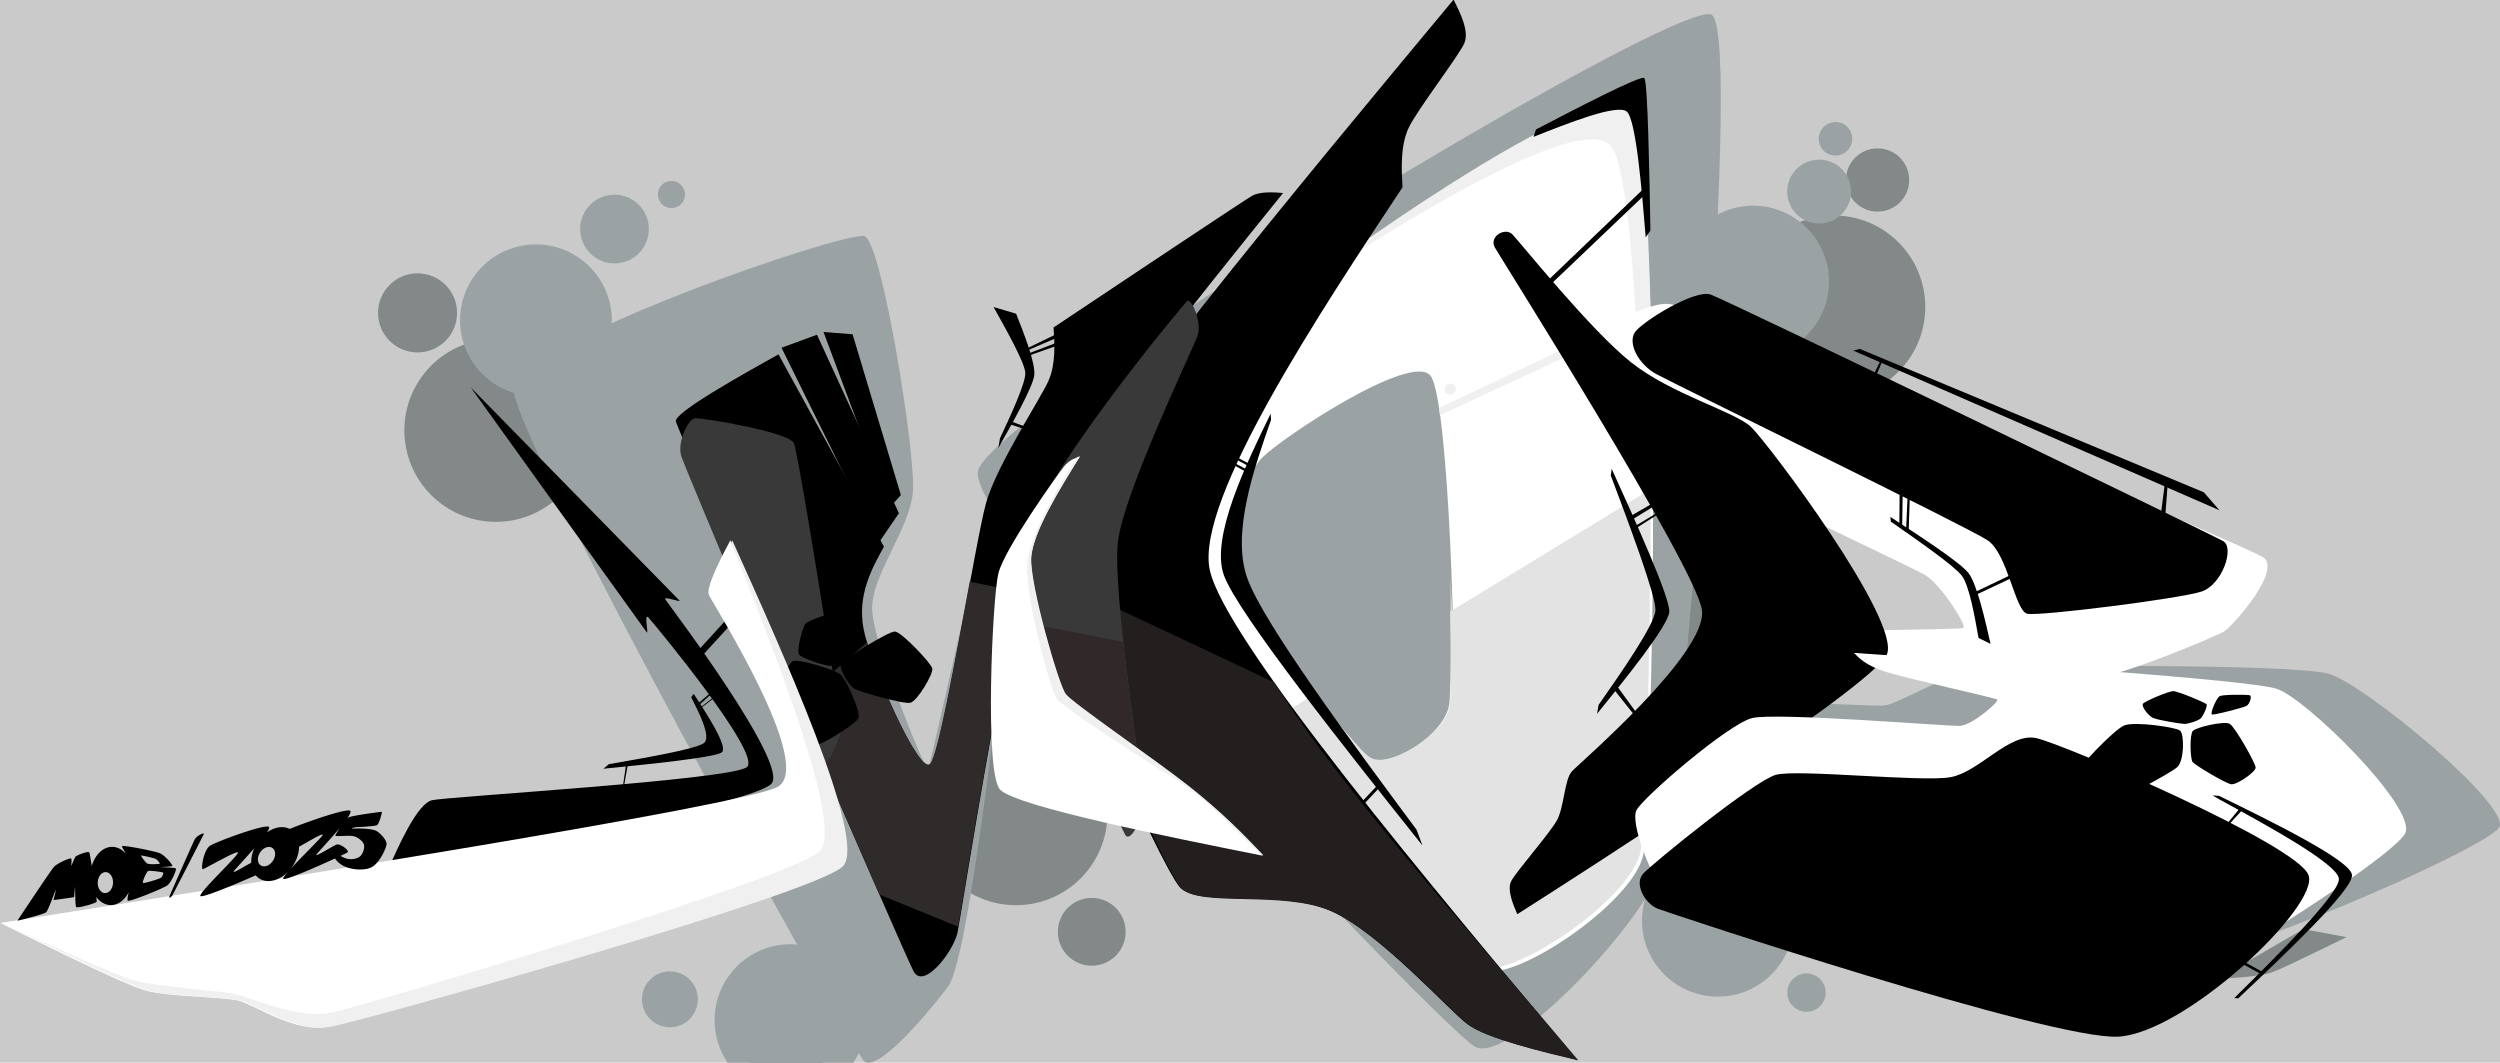 <?xml version="1.0" encoding="UTF-8"?>
<!-- Created with Inkscape (http://www.inkscape.org/) -->
<svg width="1098" height="466.74" version="1.1" viewBox="0 0 290.52 123.49" xmlns="http://www.w3.org/2000/svg">
 <g transform="translate(-46.051 -4.005)" type="layer">
  <rect x="37.245" y="-3.214" width="306.28" height="138.63" fill="#cacaca" stroke-width=".383"/>
 </g>
 <g id="U0_block" fill="#838889" type="layer">
  <path transform="translate(21.532 22.461)" d="m174.98-17.219c-2.833 1.11-5.541 2.509-8.246 3.896-7.583 3.964-14.995 8.245-22.354 12.606-1.986 1.181-3.966 2.372-5.949 3.558-0.047-1.848-0.127-3.695-0.145-5.544 0.025-1.956 0.256-3.97 1.145-5.739 0.183-0.326 0.39-0.638 0.58-0.96-6.359 7.676-12.748 15.33-18.957 23.129-0.963 0.625-1.926 1.251-2.887 1.881-1.175-1.284-2.349-2.569-3.523-3.853 1.117-1.416 2.256-2.815 3.381-4.225-4.971 3.289-9.941 6.58-14.902 9.885 0.083 1.984-0.061 4.035-0.846 5.881-0.79 1.668-1.779 3.231-2.687 4.836-0.172 0.282-0.321 0.584-0.504 0.856-1.677 1.348-3.333 2.732-4.836 4.273 0.467 0.816 0.905 1.648 1.353 2.475-0.031 0.144-0.16 0.304-0.004 0.416 2.05 2.695 4.072 5.411 6.151 8.084 0.49 0.643 1.022 1.262 1.502 1.909 1.299 4.91 3.075 9.679 4.966 14.388 1.196 2.949 2.394 5.897 3.59 8.846-3.093-2.264-6.198-4.512-9.28-6.79-0.942-0.728-1.926-1.422-2.723-2.314-0.528-0.727-0.789-1.606-1.112-2.435-1.103-3.144-1.972-6.366-2.709-9.614-0.382-1.741-0.728-3.499-0.808-5.284-0.099-1.47-0.197-2.939-0.296-4.409-0.832 3.692-1.498 7.42-2.2 11.138-1.222 5.339-2.427 10.683-3.677 16.016-0.26 1.161-0.582 2.307-0.909 3.451-0.663 0.126-1.318 0.304-1.988 0.385-1.084 0.081-2.086-0.518-2.806-1.283-0.232-0.169-0.283-0.464-0.412-0.705-1.602-3.658-3.043-7.387-4.327-11.168-0.715-2.19-1.436-4.397-1.776-6.682-0.292-1.998 0.323-3.988 1.068-5.821 0.988-2.44 2.37-4.709 3.22-7.205 0.323-0.935 0.463-1.927 0.391-2.914-0.156-2.879-0.558-5.737-0.961-8.589-0.675-4.539-1.445-9.068-2.502-13.535-0.269-1.103-0.551-2.204-0.915-3.279-2.481 0.553-4.904 1.337-7.324 2.11-1.92 0.622-3.83 1.276-5.723 1.976-5.161 1.822-10.256 3.841-15.223 6.144-0.932 0.425-1.863 0.849-2.795 1.274 0.143-1.564 0.292-3.127 0.432-4.691 0.013-2.24-1.32-4.407-3.306-5.434-1.938-1.048-4.438-0.921-6.26 0.318-1.813 1.181-2.919 3.363-2.76 5.526 0.118 2.24 1.572 4.341 3.626 5.243 0.775 0.331 1.601 0.518 2.404 0.773 0.095 0.632 0.153 1.272 0.276 1.899 0.509 1.631 1.218 3.189 1.899 4.753 0.281 0.631 0.568 1.259 0.86 1.885-0.467 0.323-0.934 0.646-1.4 0.969 1.96 2.73 3.929 5.455 5.882 8.188 5.283 10.415 10.81 20.704 16.377 30.97-3.057 0.396-6.113 0.805-9.182 1.091-4.6 0.455-9.21 0.793-13.817 1.165-3.772 0.306-7.55 0.554-11.316 0.922-0.515-0.035-0.916 0.203-1.142 0.669-1.288 1.915-2.177 4.056-3.127 6.149-12.839 2.118-25.692 4.151-38.545 6.184 2.627 1.244 5.21 2.585 7.873 3.753 1.166 0.535 2.467 0.588 3.721 0.737 2.341 0.235 4.7 0.272 7.034 0.581 1.756 0.242 3.292 1.187 4.879 1.906 1.565 0.742 3.252 1.367 5.008 1.331 0.898-0.072 1.758-0.375 2.631-0.578 7.794-2.064 15.547-4.278 23.289-6.529 7.852-2.307 15.698-4.647 23.455-7.259 1.342-0.453 2.677-0.927 4.014-1.393 2.178 3.953 4.362 7.903 6.561 11.846-1.75-0.154-3.498-0.324-5.248-0.467-2.209-0.124-4.409 1.076-5.54 2.971-1.174 1.883-1.191 4.407-0.048 6.308 1.065 1.842 3.13 3.058 5.262 3.057 2.184 0.038 4.328-1.195 5.399-3.098 0.548-1.057 1.042-2.142 1.567-3.211 0.252-0.523 0.505-1.046 0.757-1.569 0.669 1.103 1.337 2.206 2.006 3.309 1.259-0.885 2.276-2.052 3.308-3.181 1.14-1.287 2.241-2.611 3.272-3.986 0.392-0.823 0.548-1.734 0.764-2.614 0.514-2.563 0.982-5.136 1.393-7.718 0.878-5.468 1.675-10.95 2.366-16.445 1.756 0.062 3.512 0.124 5.268 0.186 0.075 1.211 0.145 2.43 0.402 3.619 0.742 0.388 1.571 0.578 2.365 0.834 4.289 1.238 8.639 2.253 12.997 3.212 0.58 0.126 1.161 0.25 1.742 0.375 1.133 2.362 2.317 4.702 3.647 6.961 0.43 0.321 1.009 0.289 1.519 0.345 2.244 0.088 4.492-5e-3 6.735 0.12 2.852 0.152 5.755 0.499 8.397 1.646 0.8 0.36 1.571 0.791 2.312 1.257 4.161 4.322 8.36 8.61 12.699 12.755 0.582 0.54 1.147 1.102 1.774 1.591 0.75-0.197 1.404-0.629 2.09-0.975 0.981 0.331 1.973 0.63 2.983 0.859 0.224 0.03 0.731 0.299 0.435-0.088-0.403-0.796-0.805-1.592-1.208-2.389 1.678-1.465 3.349-2.942 4.891-4.551 2.651-2.742 5.139-5.662 7.215-8.868 0.071-0.258 0.291-0.007 0.448 0.03 1.466 0.681 2.933 1.361 4.399 2.042-0.641 1.968-0.178 4.24 1.176 5.806 1.363 1.642 3.616 2.479 5.72 2.109 2.25-0.352 4.215-2.06 4.876-4.24 0.263-0.892 0.522-1.786 0.783-2.679 5.363 1.609 10.733 3.195 16.114 4.746 6.119 1.77 12.258 3.471 18.396 5.176 0.216-0.077 0.605 0.144 0.885 0.175 0.552 0.141 1.106 0.276 1.662 0.404 6.66-3.347 13.322-6.691 20.002-9.998-0.326-0.06-0.652-0.12-0.979-0.18 2.854-1.182 5.714-2.351 8.565-3.541 2.832-1.321 5.633-2.707 8.479-3.999 1.351-0.618 2.715-1.218 4.108-1.732 1.282-0.646 2.572-1.28 3.813-2.002-1.448-1.901-3.193-3.549-4.948-5.162-2.858-2.577-5.851-5.009-9.008-7.211-1.081-0.72-2.157-1.484-3.373-1.962-0.972-0.265-1.99-0.289-2.989-0.378-4.806-0.305-9.623-0.368-14.437-0.429-1.35-0.013-2.7-0.022-4.049-0.025l-0.859-5.146c3.187-1.123 6.306-2.43 9.408-3.768 1.299-1.366 2.547-2.813 3.449-4.479 0.037-0.279-0.597-0.321-0.823-0.507-2.502-1.142-5.022-2.244-7.536-3.357-4.146-2.021-8.296-4.032-12.449-6.04-0.433-1.01-0.87-2.019-1.373-2.996-5.072-2.931-10.153-5.853-15.366-8.527-1.183-0.575-2.353-1.206-3.615-1.595-0.483-0.129-0.974 0.072-1.451 0.151-1.095 0.246-2.169 0.575-3.244 0.897-3.276-1.572-6.549-3.148-9.83-4.709 1.08-0.97 2.178-1.919 3.245-2.902 1.577-1.554 2.198-3.991 1.544-6.108-0.233-0.792-0.634-1.529-1.17-2.156-1.474-1.87-4.116-2.699-6.396-2.015-0.968 0.275-1.812 0.836-2.702 1.286-0.868 0.464-1.735 0.927-2.603 1.391 0.23-5.165 0.467-10.33 0.507-15.501 0.019-2.887 0.023-5.782-0.249-8.659-0.017-0.163-0.036-0.326-0.057-0.488zm4.875 48.5c6.482 3.114 12.978 6.201 19.454 9.326 1.309 0.651 2.645 1.255 3.912 1.985 1.281 0.903 2.323 2.101 3.276 3.333 0.992 1.351 1.933 2.823 2.247 4.495 0.173 0.892-0.015 1.929-0.767 2.513-0.451 0.382-1.025 0.585-1.613 0.609-2.694 0.236-5.401 0.209-8.101 0.301-0.304-6.3e-5 0.359 0.104 0.487 0.151 3.707 0.888 7.441 1.656 11.163 2.474 0.367 0.08 0.734 0.159 1.101 0.239-2.7 1.207-5.407 2.396-8.101 3.615-1.618 0.739-3.173 1.654-4.902 2.115-1.084 0.257-2.208 0.151-3.311 0.146-4.183-0.116-8.363-0.431-12.55-0.332-1.492 0.059-2.978 0.225-4.467 0.338l-4.937 0.413c2.85-2.452 5.72-4.881 8.55-7.357 1.791-1.575 3.541-3.198 5.19-4.923 0.13-0.05 0.201-0.187 0.289-0.31 0.153-0.207 0.292-0.426 0.455-0.624 0.041-0.308-0.094-0.787-0.182-1.152-0.712-2.579-1.698-5.073-2.721-7.542-1.107-2.626-2.349-5.192-3.534-7.783-0.313-0.676-0.626-1.353-0.939-2.03zm66.279 54.229c-3.337 1.956-6.701 3.865-10.049 5.803 1.928-0.14 3.872-0.21 5.771-0.596 1.008-0.251 1.93-0.753 2.874-1.172 2.154-1.015 4.284-2.079 6.431-3.107-1.675-0.311-3.352-0.619-5.027-0.928zm-58.197 7.377c-0.188 0.084-0.439 0.168-0.42 0.418-0.024 0.229 0.218 0.298 0.363 0.414 0.186 0.039 0.353-0.079 0.397-0.258 0.135-0.144 0.037-0.295-0.068-0.42-0.048-0.115-0.155-0.149-0.272-0.154zm-132.08 0.604c-0.478-0.016-0.799 0.622-0.46 0.979 0.275 0.378 0.913 0.238 1.034-0.203 0.13-0.367-0.192-0.78-0.573-0.776z" stop-color="#000000" style="-inkscape-stroke:none;font-variation-settings:normal"/>
  <g stroke-dasharray="0.794, 0.794" stroke-width=".265">
   <circle cx="57.622" cy="50.009" r="10.632"/>
   <circle cx="213.1" cy="35.672" r="10.632"/>
   <circle cx="118.06" cy="94.556" r="10.632"/>
  </g>
  <circle cx="126.87" cy="108.28" r="3.938" stroke-dasharray="0.294, 0.294" stroke-width=".098"/>
  <circle cx="218.19" cy="20.915" r="3.675" stroke-dasharray="0.274, 0.274" stroke-width=".091"/>
  <circle cx="48.523" cy="36.358" r="4.594" stroke-dasharray="0.343, 0.343" stroke-width=".114"/>
 </g>
 <g id="U1_block" transform="translate(-46.051 -4.005)" fill="#9ba2a3" type="layer">
  <path transform="translate(-3.527 .371)" d="m149.9 126.86c-1.379-1.665-40.66-72.382-40.609-77.86 0.051-5.477 38.698-18.611 40.74-17.925 2.043 0.686 5.942 25.197 5.645 29.581-0.297 4.384-4.796 9.702-4.749 13.722 0.047 4.02 6.31 18.946 6.474 18.81 0.163-0.136 6.516-28.798 7.271-30.902s2.82 1.886 2.672 5.072c-0.147 3.186-4.813 47.268-7.586 50.919-2.773 3.651-8.479 10.247-9.859 8.582z" stop-color="#000000" style="-inkscape-stroke:none;font-variation-settings:normal"/>
  <path d="m159.71 58.713c1.55-6.775 81.379-55.183 85.247-52.995 3.868 2.188-3.941 91.238-5.505 98.072-1.564 6.835-18.053 24.074-21.984 21.85-3.931-2.224-59.308-60.153-57.758-66.927z" stop-color="#000000" style="-inkscape-stroke:none;font-variation-settings:normal"/>
  <path d="m246.93 86.029c-2.41 1.009-18.815 15.236-16.52 16.957 2.295 1.721 52.574 14.53 62.288 14.278 9.714-0.252 42.317-14.654 43.782-17.119 1.465-2.465-15.696-16.696-19.832-17.85-4.136-1.154-35.59-1.022-39.968-0.58-4.378 0.443-9.858 4.026-11.557 4.251-1.699 0.226-15.783-0.947-18.193 0.062z" stop-color="#000000" style="-inkscape-stroke:none;font-variation-settings:normal"/>
  <g stroke-dasharray="0.506, 0.506" stroke-width=".169">
   <circle cx="108.33" cy="41.223" r="8.817"/>
   <circle cx="249.78" cy="36.725" r="8.817"/>
   <circle cx="245.68" cy="111" r="8.817"/>
  </g>
  <circle cx="255.98" cy="119.35" r="2.228" stroke-dasharray="0.128, 0.128" stroke-width=".043"/>
  <circle cx="257.45" cy="26.266" r="3.712" stroke-dasharray="0.213, 0.213" stroke-width=".071"/>
  <circle cx="259.35" cy="20.131" r="1.949" stroke-dasharray="0.112, 0.112" stroke-width=".037"/>
  <circle cx="137.91" cy="122.55" r="8.817" stroke-dasharray="0.506, 0.506" stroke-width=".169"/>
  <circle cx="123.9" cy="120.13" r="3.248" stroke-dasharray="0.186, 0.186" stroke-width=".062"/>
  <circle cx="117.46" cy="30.62" r="3.991" stroke-dasharray="0.229, 0.229" stroke-width=".076"/>
  <circle cx="124.08" cy="26.603" r="1.578" stroke-dasharray="0.091, 0.091" stroke-width=".03"/>
 </g>
 <g id="O_block" transform="translate(-46.051 -4.005)" type="layer">
  <path transform="matrix(2.138 0 0 2.138 -.266 -53.855)" d="m110.2 33.552c-1.986-2.545-19.681 10.428-21.179 11.779s-5.44 7.719-3.904 11.454c1.536 3.734 15.571 21.904 17.02 22.934 1.449 1.03 8.366-3.566 8.848-6.233 0.482-2.667 1.201-37.388-0.785-39.932zm-10.782 13.934c1.019 1.312 1.42 16.705 1.206 18.123-0.214 1.418-3.311 3.504-4.401 2.761-1.09-0.743-6.818-8.37-7.514-10.096s0.503-5.275 1.582-6.36c1.079-1.085 8.108-5.741 9.127-4.428z" fill="#fff" stop-color="#000000" style="-inkscape-stroke:none;font-variation-settings:normal"/>
  <g fill="#f0f0f0">
   <path d="m192.87 40.484c-0.012 0.022 35.96-25.102 40.409-19.455 4.449 5.647 3.975 75.822 3.987 75.8 0.012-0.022 2.47-74.62-1.744-79.969s-42.64 23.602-42.652 23.624z" stop-color="#000000" style="-inkscape-stroke:none;font-variation-settings:normal"/>
   <path transform="translate(-.067 -.073)" d="m202.73 89.398c0.965 1.182 2.257 2.765 3.164 2.986s2.837-0.339 4.765-1.588c1.928-1.25 3.549-3.101 3.851-4.778 0.302-1.677 0.172-14.877 0.177-14.865 5e-3 0.013 0.593 14.904 0.437 16.414-0.155 1.51-2.153 5.586-3.291 6.188-1.138 0.602-5.215-0.217-5.859-0.574-0.644-0.357-2.242-2.462-3.244-3.783z" stop-color="#000000" style="-inkscape-stroke:none;font-variation-settings:normal"/>
   <path d="m213.28 51.409 22.113-10.465 0.093 1.021-22.105 10.302z" stop-color="#000000" style="-inkscape-stroke:none;font-variation-settings:normal"/>
   <circle cx="214.58" cy="49.223" r=".656" stroke-dasharray="0.512, 0.512" stroke-width=".171"/>
  </g>
 </g>
 <g id="O_b_block" type="layer">
  <path d="m191.79 56.872-23.278 14.199c0.143 5.481 0.151 9.971-2e-3 10.988-0.458 3.031-7.078 7.491-9.407 5.902-0.938-0.639-3.491-3.688-6.293-7.313l-4.157 2.536c9.661 13.146 21.228 27.709 23.091 29.033 3.098 2.201 17.883-7.622 18.912-13.324 0.508-2.814 1.135-22.333 1.134-42.022z" fill="#e4e3e3" stop-color="#000000" style="-inkscape-stroke:none;font-variation-settings:normal"/>
 </g>
 <g id="M1_block" transform="translate(-46.051 -4.005)" type="layer">
  <path transform="matrix(1.831 0 0 1.831 39.903 -26.442)" d="m46.25 43.372c0.124 0.555 14.45 33.707 15.09 34.902 0.639 1.195 2.534-1.257 2.792-2.472 0.258-1.215 3.412-21.817 5.163-25.862 1.751-4.045 9.984-14.238 15.497-21.063-0.525-0.044-1.459-0.122-1.996 0.193-0.537 0.315-8.242 5.451-12.573 8.339 0.066 0.984 0.154 2.31-0.324 3.394-0.478 1.084-3.284 5.371-3.949 7.709-0.665 2.339-2.819 15.951-3.547 16.631-0.728 0.679-3.832-6.451-4.238-8.605s0.529-3.837 1.295-5.215c-2.231-4.069-4.463-8.138-6.694-12.207-2.275 1.269-6.639 3.702-6.515 4.257z" stop-color="#000000" style="-inkscape-stroke:none;font-variation-settings:normal"/>
  <path d="m136.87 44.412 11.235 22.755 2.407-3.524-9.522-20.743z" stop-color="#000000" style="-inkscape-stroke:none;font-variation-settings:normal"/>
  <path d="m141.75 42.585 7.634 20.455 1.357-1.507-5.614-18.689z" stop-color="#000000" style="-inkscape-stroke:none;font-variation-settings:normal"/>
  <path d="m164.13 40.455c0.929 2.35 2.289 5.792 2.106 7.183-0.184 1.391-2.55 5.564-4.166 8.412l0.184-1.107c1.185-2.536 3.004-6.428 2.946-7.61-0.058-1.182-2.258-5.099-3.692-7.65 0 0 2.622 0.772 2.622 0.772z" stop-color="#000000" style="-inkscape-stroke:none;font-variation-settings:normal"/>
  <path d="m163.28 53.265 1.806 0.598 0.126-0.267-1.722-0.652z" stop-color="#000000" style="-inkscape-stroke:none;font-variation-settings:normal"/>
  <path d="m165.35 44.508 3.378-1.643-0.105 0.492-3.142 1.353z" stop-color="#000000" style="-inkscape-stroke:none;font-variation-settings:normal"/>
  <path d="m165.66 45.041 3.258-1.242-0.011 0.364-3.212 1.136z" stop-color="#000000" style="-inkscape-stroke:none;font-variation-settings:normal"/>
 </g>
 <g id="M1_b_block" type="layer">
  <path transform="translate(-46.051 -4.005)" d="m158.74 71.606c-1.64 8.798-3.709 20.319-4.612 21.162-1.186 1.107-5.795-9.07-7.326-14.115l-8.206 7.112c3.591 8.303 7.069 16.31 9.646 22.195l9.152 3.732c0.531-2.827 4.086-25.721 7.13-38.94z" fill="#302b2b" stop-color="#000000" style="-inkscape-stroke:none;font-variation-settings:normal"/>
 </g>
 <g id="M3_block" transform="translate(-46.051 -4.005)" type="layer">
  <path transform="matrix(1.79 .383 -.383 1.79 94.475 -91.939)" d="m75.329 37.455c-6.856 13.069-17.838 34.002-18.156 37.998-0.318 3.996 11.557 19.783 12.971 20.756s6.286-1.214 9.593-0.566c3.307 0.648 8.719 4.625 10.073 5.239 1.354 0.613 4.943 0.697 7.274 0.751-10.926-8.501-27.538-21.427-29.331-25.571s3.45-17.493 6.898-26.273c-0.304-1.12-0.692-2.55-0.406-3.781 0.286-1.231 2.192-5.202 2.335-6.01s-0.684-1.837-1.251-2.542z" stop-color="#000000" style="-inkscape-stroke:none;font-variation-settings:normal"/>
  <path transform="matrix(1.831 0 0 1.831 39.903 -26.442)" d="m27.937 71.93c0.681-1.547 1.887-4.287 2.838-4.515 0.952-0.228 19.012-1.286 19.99-2.106 0.977-0.82-5.952-9.168-6.257-9.493-0.305-0.325 0.04 1.126-0.106 0.937-0.146-0.189-7.397-10.285-11.174-15.544 4.475 4.566 13.113 13.382 13.254 13.534 0.14 0.152-1.081-0.338-0.888-0.054s7.909 10.483 6.716 11.687-15.418 3.873-24.372 5.553z" stop-color="#000000" style="-inkscape-stroke:none;font-variation-settings:normal"/>
  <path d="m127.17 79.607 6.203-6.798 0.34 0.765-6.288 6.883z" stop-color="#000000" style="-inkscape-stroke:none;font-variation-settings:normal"/>
  <path d="m193.71 52.074c-2.825 5.795-6.991 14.343-5.447 18.734 1.544 4.391 14.386 20.52 23.092 31.455l-0.69-1.844c-7.609-10.256-17.821-24.021-19.674-29.243s0.794-12.768 2.767-18.391c0 0-0.047-0.712-0.047-0.712z" stop-color="#000000" style="-inkscape-stroke:none;font-variation-settings:normal"/>
  <path d="m189.35 56.901 0.287 0.156 1.73 0.919-0.191 0.21-1.951-1.056z" stop-color="#000000" style="-inkscape-stroke:none;font-variation-settings:normal"/>
  <path d="m189.08 57.574 0.287 0.156 1.73 0.919-0.191 0.21-1.951-1.056z" stop-color="#000000" style="-inkscape-stroke:none;font-variation-settings:normal"/>
  <path d="m206.24 95.188-0.206 0.164-1.668 1.765 0.254 0.252 1.69-1.793z" stop-color="#000000" style="-inkscape-stroke:none;font-variation-settings:normal"/>
  <path d="m126.67 84.637c1.558 2.396 4.013 6.168 3.269 6.785-0.744 0.616-8.712 1.41-13.771 1.914l0.639-0.533c4.139-0.716 10.208-1.765 11.058-2.458 0.851-0.692-0.543-3.45-1.494-5.33 0 0 0.299-0.377 0.299-0.377z" stop-color="#000000" style="-inkscape-stroke:none;font-variation-settings:normal"/>
  <path d="m127.2 85.719 1.394-1.177 0.121 0.117-1.375 1.234z" stop-color="#000000" style="-inkscape-stroke:none;font-variation-settings:normal"/>
  <path d="m127.56 86.158 0.024-0.038 1.399-1.122-0.019 0.161-1.354 1.052z" stop-color="#000000" style="-inkscape-stroke:none;font-variation-settings:normal"/>
  <path d="m118.79 92.962-0.015 0.086-0.336 2.307 0.129-0.007 0.423-2.381z" stop-color="#000000" style="-inkscape-stroke:none;font-variation-settings:normal"/>
 </g>
 <g id="M3_b_block" type="layer">
  <path transform="matrix(1.79 .383 -.383 1.79 48.564 -95.874)" d="m57.99 78.661c3.149 6.169 11.065 16.798 12.154 17.547 1.414 0.973 6.286-1.214 9.593-0.566 3.307 0.648 8.719 4.625 10.073 5.239 1.354 0.613 4.943 0.697 7.274 0.751-8.696-6.767-18.345-13.72-23.906-19.433z" fill="#241f1f" stop-color="#000000" style="-inkscape-stroke:none;font-variation-settings:normal"/>
 </g>
 <g id="M4_block" transform="translate(-46.051 -4.005)" fill="#393939" type="layer">
  <path transform="translate(-5.297 .947)" d="m189.29 38.045c-0.445 0.438-18.102 21.528-18.859 28.346-0.757 6.817 11.056 32.616 11.673 33.677 0.617 1.061 2.296-2.14 2.095-4.558-0.202-2.418-3.606-23.803-2.939-29.494s8.596-22.149 9.223-23.868c0.627-1.72-0.747-4.541-1.192-4.103z" stop-color="#000000" style="-inkscape-stroke:none;font-variation-settings:normal"/>
  <path d="m125.24 57.077c0.562 1.611 13.772 33.151 15.189 35.581s3.441-3.588 3.412-4.006c-0.029-0.418-4.925-31.88-5.548-33.169-0.623-1.288-10.641-2.953-11.467-2.872-0.825 0.081-2.147 2.854-1.585 4.465z" stop-color="#000000" style="-inkscape-stroke:none;font-variation-settings:normal"/>
 </g>
 <g id="M4_b_block" type="layer">
  <path d="m120.89 72.712c1.659 5.255 4.097 11.341 6.161 16.179l5.605 2.242c-0.401-3.049-1.43-10.056-2.143-16.55z" fill="#312929" stop-color="#000000" style="-inkscape-stroke:none;font-variation-settings:normal"/>
 </g>
 <g id="Mstone_1_block" type="layer">
  <path transform="matrix(1.343 0 0 1.343 -32.814 -25.903)" d="m91.666 79.903c-0.157-0.586 0.884-3.211 1.388-3.412 0.504-0.201 3.611 0.731 4.115 1.163 0.505 0.432 1.737 3.261 1.56 3.75s-3.282 2.429-3.734 2.335c-0.452-0.094-3.172-3.251-3.329-3.837z" stop-color="#000000" style="-inkscape-stroke:none;font-variation-settings:normal"/>
  <path transform="matrix(1.343 0 0 1.343 -33.063 -25.28)" d="m93.746 75.434c0.217 0.357 2.367 1.06 2.818 0.999 0.451-0.06 2.393-1.387 2.443-1.712 0.049-0.325-1.311-2.718-1.72-2.891s-2.68 0.661-2.948 0.938c-0.268 0.277-0.81 2.308-0.593 2.665z" stop-color="#000000" style="-inkscape-stroke:none;font-variation-settings:normal"/>
  <path transform="matrix(1.343 0 0 1.343 -33.967 -25.592)" d="m98.07 76.451c0.254-0.351 4.089-2.778 4.658-2.752s3.136 2.738 3.235 3.197c0.099 0.458-1.29 2.819-1.899 2.965-0.609 0.145-4.364-0.94-4.854-1.214s-1.394-1.843-1.14-2.194z" stop-color="#000000" style="-inkscape-stroke:none;font-variation-settings:normal"/>
 </g>
 <g id="M2_block" transform="translate(-46.051 -4.005)" type="layer">
  <path transform="matrix(1.29 1.3 -1.3 1.29 143.92 -52.956)" d="m26.016 101.08c10.425-14.457 27.64-38.329 28.597-41.037 0.957-2.707-11.205-5.338-11.7-5.544-0.495-0.206-1.144-2.269-1.502-3.407 7.28 2.72 19.45 7.268 19.626 9.543 0.176 2.275-14.412 28.438-15.654 30.276-1.243 1.839-4.226 2.336-5.18 2.892-0.954 0.556-3.377 3.063-4.707 3.784-1.33 0.721-6.134 2.355-9.479 3.494z" fill="#fff" stop-color="#000000" style="-inkscape-stroke:none;font-variation-settings:normal"/>
  <path d="m131.15 66.8c-0.04 0.075-0.094 0.181-0.135 0.26 4.933 12.38 13.029 32.753 10.345 35.803-2.701 3.071-52.909 17.989-56.776 18.814-3.868 0.825-9.045-1.667-11.225-2.148-2.181-0.481-9.165-0.837-11.913-1.657-2.459-0.734-9.266-3.882-14.846-6.483 5.779 2.874 13.866 6.888 16.477 7.676 2.652 0.8 9.035 0.717 10.988 1.24 1.953 0.523 6.447 3.76 10.439 3.005 3.993-0.755 56.816-15.527 59.547-18.689 2.732-3.162-7.05-24.848-12.901-37.821z" fill="#f0f0f0" stop-color="#000000" style="-inkscape-stroke:none;font-variation-settings:normal"/>
  <path transform="matrix(-1.831 0 0 1.831 267.8 -28.037)" d="m52.588 46.496c1.26 2.024 2.967 4.766 3.091 6.4 0.124 1.635-1.732 8.085-2.183 8.681s-5.683 4.162-7.814 5.848c-2.131 1.685-3.429 3.035-4.727 4.386 5.917-1.181 15.702-3.136 16.687-4.205s0.488-12.17 0.099-13.73c-0.389-1.559-3.796-6.316-4.157-6.764-0.361-0.449-0.752-0.551-0.996-0.615z" fill="#fff" stop-color="#000000" style="-inkscape-stroke:none;font-variation-settings:normal"/>
  <path d="m171.56 57.025c-0.1 0.026-0.218 0.059-0.342 0.099-2.497 3.852-5.193 8.753-5.742 11.907-0.566 3.253 2.571 15.064 3.372 16.155 0.801 1.091 9.11 6.464 13.569 9.225 4.326 2.679 7.483 6.566 10.27 8.934 0.052 0.01 0.123 0.025 0.175 0.035-2.377-2.472-4.753-4.944-8.655-8.03-3.902-3.086-13.482-9.617-14.309-10.708s-4.225-12.903-3.998-15.896c0.227-2.993 3.353-8.014 5.661-11.72z" fill="#f0f0f0" stop-color="#000000" style="-inkscape-stroke:none;font-variation-settings:normal"/>
 </g>
 <g id="sign" type="layer">
  <path d="m40.241 94.197c-1.295 0.174-4.848 1.417-6.58 2.13a2.471 3.386 33.469 0 0-2.646 0.409c0.208-0.312 0.315-0.54 0.257-0.628-0.297-0.455-6.11 1.683-6.864 2.172-0.754 0.489-1.093 2.759-0.842 2.724 0.251-0.035 4.35-2.449 4.076-1.866-0.275 0.583-4.497 4.571-4.367 4.974 0.105 0.328 4.575-1.557 6.441-2.397a2.471 3.386 33.469 0 0 0.39 0.358 2.471 3.386 33.469 0 0 3.37-0.773c-0.366 0.421-0.592 0.729-0.555 0.819 0.113 0.27 3.868-1.375 6.005-2.361 0.209 0.291 0.517 0.604 0.914 0.823 0.892 0.493 2.48 0.642 3.351 0.192 0.87-0.45 1.713-2.188 1.73-2.691 0.017-0.503-0.809-1.353-1.251-1.557-0.442-0.205-1.572-0.247-1.883-0.249-0.31-0.002-0.831 0.019-0.914-0.011-0.083-0.03 0.441-0.138 0.477-0.141 0.036-3e-3 2.206-0.087 2.465-0.238 0.259-0.152 0.615-1.523 0.55-1.544-0.065-0.021-3.465 0.433-3.874 0.646-0.04 0.021-0.089 0.061-0.141 0.109 0.312-0.451 0.471-0.783 0.348-0.879-0.062-0.049-0.222-0.052-0.457-0.021zm-16.654 2.658c-0.227 0.041-0.79 0.38-0.943 0.659-0.205 0.372-2.882 6.461-2.974 6.693-0.092 0.232 0.247 0.047 0.379-0.191 0.131-0.238 3.522-6.824 3.627-7.088 0.026-0.066-0.012-0.086-0.088-0.072zm-10.793 1.569a2.471 3.386 2.71 0 0-2.128 2.209c-0.135-0.833-0.252-1.497-0.286-1.568-0.101-0.209-1.423 0.305-1.584 0.468-0.161 0.163-0.452 1.031-0.497 1.048-0.045 0.017 0.087-0.774-0.053-0.827-0.14-0.053-1.594 0.539-1.996 1.005-0.402 0.466-3.839 5.646-4.036 5.942-0.197 0.297-0.197 0.297-0.042 0.259 0.155-0.038 2.932-0.713 3.186-0.953 0.254-0.24 0.988-2.308 1.108-2.561 0.119-0.254-0.253 1.12-0.234 1.138 0.019 0.018 2.346-0.311 2.371-0.334 0.025-0.023 0.105-1.345 0.12-1.138 0.015 0.207 0.004 2.164 0.14 2.301 0.136 0.137 2.321-0.432 2.374-0.649 0.009-0.037-0.013-0.257-0.047-0.538a2.471 3.386 2.71 0 0 1.605 0.949 2.471 3.386 2.71 0 0 2.162-1.489c-0.116 0.531-0.203 0.906-0.094 0.973 0.246 0.152 4.063-1.414 4.554-1.75 0.491-0.336 1.131-1.854 1.02-1.98-0.11-0.126-1.707-0.148-1.77-0.163-0.063-0.015 1.302-0.051 1.361-0.145 0.058-0.094-0.814-1.212-1.474-1.478-0.639-0.257-3.951-0.894-4.319-0.832-0.012 2e-3 -0.021 0.005-0.026 0.008-0.094 0.059 0.143 0.377 0.411 0.905a2.471 3.386 2.71 0 0-1.504-0.812 2.471 3.386 2.71 0 0-0.323 0.014zm3.617 0.991c0.134-0.012 1.475 0.297 1.655 0.377 0.186 0.082 0.568 0.523 0.48 0.578-0.088 0.055-1.182 0.09-1.406-9e-3 -0.224-0.098-0.794-0.909-0.738-0.944 0.002-9.6e-4 0.005-2e-3 0.009-2e-3zm23.069-3.197c-0.297 0.448-0.533 0.857-0.513 0.904 0.044 0.101 1.601-0.065 2.108 0.045 0.506 0.11 1.099 0.586 1.216 0.975 0.117 0.389-0.126 1.089-0.44 1.364-0.314 0.275-1.013 0.463-1.694 0.233-0.201-0.068-0.403-0.171-0.594-0.278 0.424-0.2 0.754-0.36 0.81-0.398 0.304-0.203-0.815-1.028-1.215-0.93-0.399 0.099-2.687 1.603-2.358 1.14 0.188-0.265 1.599-1.755 2.679-3.055zm-2.06 0.766c0.084-0.013 0.103 0.022 0.031 0.124-0.32 0.455-2.453 2.516-3.675 3.857a2.471 3.386 33.469 0 0 0.259-0.354 2.471 3.386 33.469 0 0 0.719-2.217c0.766-0.417 2.305-1.353 2.665-1.411zm-7.876 1.588a2.471 3.386 33.469 0 0-0.347 1.684c-0.736 0.373-2.294 1.363-2.018 0.975 0.169-0.238 1.322-1.462 2.364-2.659zm1.487-0.125a0.889 1.218 33.469 0 1 0.609 0.084 0.889 1.218 33.469 0 1 0.07 1.506 0.889 1.218 33.469 0 1-1.413 0.526 0.889 1.218 33.469 0 1-0.07-1.506 0.889 1.218 33.469 0 1 0.804-0.61zm-18.927 2.921a0.889 1.218 2.71 0 1 0.199-0.021 0.889 1.218 2.71 0 1 0.83 1.259 0.889 1.218 2.71 0 1-0.945 1.175 0.889 1.218 2.71 0 1-0.83-1.259 0.889 1.218 2.71 0 1 0.746-1.154zm5.195-0.166c0.37-0.042 1.57 0.15 1.644 0.19 0.082 0.045-0.038 0.504-0.299 0.642-0.261 0.138-1.883 0.639-2.02 0.564-0.137-0.074 0.394-1.272 0.589-1.376 0.018-0.01 0.048-0.016 0.086-0.021z" stop-color="#000000" style="-inkscape-stroke:none;font-variation-settings:normal"/>
 </g>
 <g id="B1_block" transform="translate(-46.051 -4.005)" type="layer">
  <path transform="matrix(1.831 0 0 1.831 43.431 -19.756)" d="m107.6 32.313c1.482 0.451 36.091 15.217 37.424 16.004 1.333 0.787-1.905 4.385-2.4 4.711-0.495 0.326-6.382 2.756-7.582 2.804-1.199 0.048-18.943-1.579-19.295-1.634-0.351-0.055 0.276-1.019 1.176-1.12 0.9-0.102 8.841-0.139 9.114-0.246 0.273-0.108-1.459-2.806-2.43-3.366-0.971-0.56-17.016-8.135-17.883-8.687s-3.89-4.889-3.782-5.635 4.175-3.281 5.657-2.829z" fill="#fff" stop-color="#000000" style="-inkscape-stroke:none;font-variation-settings:normal"/>
  <g>
   <path d="m225.23 108.41c2.862-1.828 38.307-24.47 40.079-28.324 1.773-3.853-13.866-24.711-15.811-26.501-1.945-1.791-9.152-3.735-13.869-7.448-4.717-3.713-12.986-14.053-13.834-14.906-0.847-0.853-2.748 0.264-2.028 1.536s23.348 37.111 24.061 42.115-14.236 17.8-15.109 18.757c-0.874 0.956-0.902 4.168-1.738 5.689-0.836 1.521-4.834 6.067-5.323 7.083-0.49 1.016 0.222 2.685 0.71 3.828h1e-5s-1e-5 0 2.862-1.828z" stop-color="#000000" style="-inkscape-stroke:none;font-variation-settings:normal"/>
   <path d="m233.34 58.477c2.561 5.639 6.796 14.966 6.698 16.609-0.098 1.643-5.273 8.018-8.401 11.872l0.187-1.048c2.481-3.547 6.515-9.314 6.603-10.976 0.088-1.663-3.18-10.336-5.19-15.671l0.103-0.786z" stop-color="#000000" style="-inkscape-stroke:none;font-variation-settings:normal"/>
   <path d="m235.44 64.027 2.804-1.617 0.28 0.251-2.814 1.729z" stop-color="#000000" style="-inkscape-stroke:none;font-variation-settings:normal"/>
   <path d="m236.21 65.043 2.445-1.461 0.055 0.189-2.444 1.56z" stop-color="#000000" style="-inkscape-stroke:none;font-variation-settings:normal"/>
   <path d="m233.73 84.283 2.484 3.122-0.16-0.799-2.095-2.882z" stop-color="#000000" style="-inkscape-stroke:none;font-variation-settings:normal"/>
   <path d="m224.26 19.907c3.898-1.551 9.775-3.889 10.845-2.93 1.07 0.958 1.744 9.16 2.191 14.602 0 0 0.546-0.788 0.546-0.788-0.107-6.168-0.3-17.359-0.712-17.723s-8.261 3.728-12.587 5.983c0 0-0.283 0.857-0.283 0.857z" stop-color="#000000" style="-inkscape-stroke:none;font-variation-settings:normal"/>
   <path d="m237.5 25.723-0.411 0.175-11.381 10.906 0.588 0.211 11-10.483z" stop-color="#000000" style="-inkscape-stroke:none;font-variation-settings:normal"/>
  </g>
 </g>
 <g id="B3_block" transform="translate(-46.051 -4.005)" type="layer">
  <path d="m261.49 79.875c16.916 1.157 45.667 3.122 49.073 4.151 3.406 1.029 16.352 13.836 15.002 16.786-1.35 2.95-28.368 20.014-32.205 20.255-3.837 0.242-54.064-14.56-54.657-14.803s-3.288-6.614-2.465-8.138c0.823-1.523 10.645-9.993 13.429-10.678s22.709 0.963 24.135 0.906 4.665-2.873 4.336-3.067c-0.329-0.194-10.588-2.469-12.874-3.188-2.286-0.719-3.098-1.541-3.774-2.225z" fill="#fff" stop-color="#000000" style="-inkscape-stroke:none;font-variation-settings:normal"/>
 </g>
 <g id="Bstone_1_block" type="layer">
  <path d="m245.4 93.364c-0.562 0.284-0.562 0.284-0.607 0.251-0.044-0.033-3.716-2.787-3.564-3.568 0.152-0.781 4.431-5.246 5.615-5.744 1.184-0.498 5.982 0.196 6.489 0.59 0.507 0.394 0.507 3.423-0.286 4.216-0.793 0.793-7.085 3.971-7.647 4.256z" stop-color="#000000" style="-inkscape-stroke:none;font-variation-settings:normal"/>
  <path d="m254.83 84.931c-0.403 0.431-0.302 3.257-0.041 3.611 0.261 0.354 3.854 2.524 4.518 2.593 0.664 0.07 2.835-1.444 2.821-1.941-0.015-0.498-2.393-4.719-3.016-5.082-0.623-0.363-3.879 0.388-4.282 0.819z" stop-color="#000000" style="-inkscape-stroke:none;font-variation-settings:normal"/>
  <path d="m250.2 83.429c0.524 0.235 3.163 0.685 3.642 0.693 0.478 0.007 1.596-0.365 1.887-0.631 0.291-0.265 0.854-1.485 0.679-1.672-0.175-0.187-3.346-1.505-3.858-1.508-0.512-0.003-3.29 1.16-3.521 1.465-0.231 0.305 0.647 1.417 1.171 1.653z" stop-color="#000000" style="-inkscape-stroke:none;font-variation-settings:normal"/>
  <path d="m257.05 83.023c-0.26-0.097 0.533-1.947 0.906-2.135s3.237-0.188 3.501-0.09c0.264 0.098-0.031 1.049-0.411 1.241-0.38 0.192-3.736 1.08-3.995 0.984z" stop-color="#000000" style="-inkscape-stroke:none;font-variation-settings:normal"/>
 </g>
 <g id="B5_block" type="layer">
  <path transform="translate(-42.524 -5.862)" d="m232.55 44.419c0.91-1.23 6.921-4.97 8.764-4.331s58.254 27.885 59.576 28.665c1.322 0.78-0.123 5.042-2.53 5.85-2.407 0.808-18.855 2.893-20.259 2.578-1.403-0.315-2.274-6.976-4.588-8.525-2.314-1.55-36.414-18.163-38.545-19.342s-3.329-3.665-2.419-4.894z" stop-color="#000000" style="-inkscape-stroke:none;font-variation-settings:normal"/>
  <path d="m219.68 60.075c3.244 2.106 8.06 5.232 9.059 6.499 0.999 1.266 1.944 5.439 2.58 8.249l-1.4-0.69c-0.429-2.442-1.068-6.078-1.935-7.229-0.867-1.151-5.286-4.224-8.253-6.287 0 0-0.051-0.542-0.051-0.542z" stop-color="#000000" style="-inkscape-stroke:none;font-variation-settings:normal"/>
  <path d="m220.72 60.869 0.032-3.659 0.355 0.2-0.059 3.675z" stop-color="#000000" style="-inkscape-stroke:none;font-variation-settings:normal"/>
  <path d="m221.67 57.786-0.161 3.614 0.301 0.115 0.12-3.628z" stop-color="#000000" style="-inkscape-stroke:none;font-variation-settings:normal"/>
  <path d="m229.47 68.814 4.235-2.021-0.033 0.418-4.091 1.93z" stop-color="#000000" style="-inkscape-stroke:none;font-variation-settings:normal"/>
  <path d="m215.36 40.737 42.563 18.561-1.821-2.091-39.987-16.666z" stop-color="#000000" style="-inkscape-stroke:none;font-variation-settings:normal"/>
  <path d="m218.51 41.947-0.82 1.678 0.303 0.091 0.719-1.688z" stop-color="#000000" style="-inkscape-stroke:none;font-variation-settings:normal"/>
  <path d="m251.55 56.333-0.45 3.517 0.544-0.176 0.248-3.278z" stop-color="#000000" style="-inkscape-stroke:none;font-variation-settings:normal"/>
 </g>
 <g id="B4_block" transform="translate(-46.051 -4.005)" type="layer">
  <path transform="translate(.263 2.363)" d="m252.15 91.681c2.494-0.69 16.924 0.865 20.279 0.278 3.355-0.588 6.846-5.216 9.97-4.55 3.125 0.666 30.331 12.353 31.658 15.924 1.327 3.57-14.325 18.39-22.141 18.774-7.816 0.385-51.921-14.284-53.434-14.847s-2.837-2.89-1.748-4.088c1.089-1.198 12.922-10.8 15.416-11.49z" stop-color="#000000" style="-inkscape-stroke:none;font-variation-settings:normal"/>
  <path d="m303.16 96.437 0.869 0.499c5.366 2.926 13.697 7.47 13.821 9.188s-7.348 9.105-12.159 13.862l0.46 0.033c5.221-4.928 13.385-12.634 13.223-14.344-0.162-1.711-9.491-6.272-15.457-9.189l-0.757-0.048z" stop-color="#000000" style="-inkscape-stroke:none;font-variation-settings:normal"/>
  <path d="m306.31 97.954-1.5 1.832 0.366-0.087 1.549-1.677z" stop-color="#000000" style="-inkscape-stroke:none;font-variation-settings:normal"/>
  <path d="m306.87 115.79 0.173 0.095 1.927 1.066-0.313 0.167-1.977-1.074z" stop-color="#000000" style="-inkscape-stroke:none;font-variation-settings:normal"/>
 </g>
</svg>
